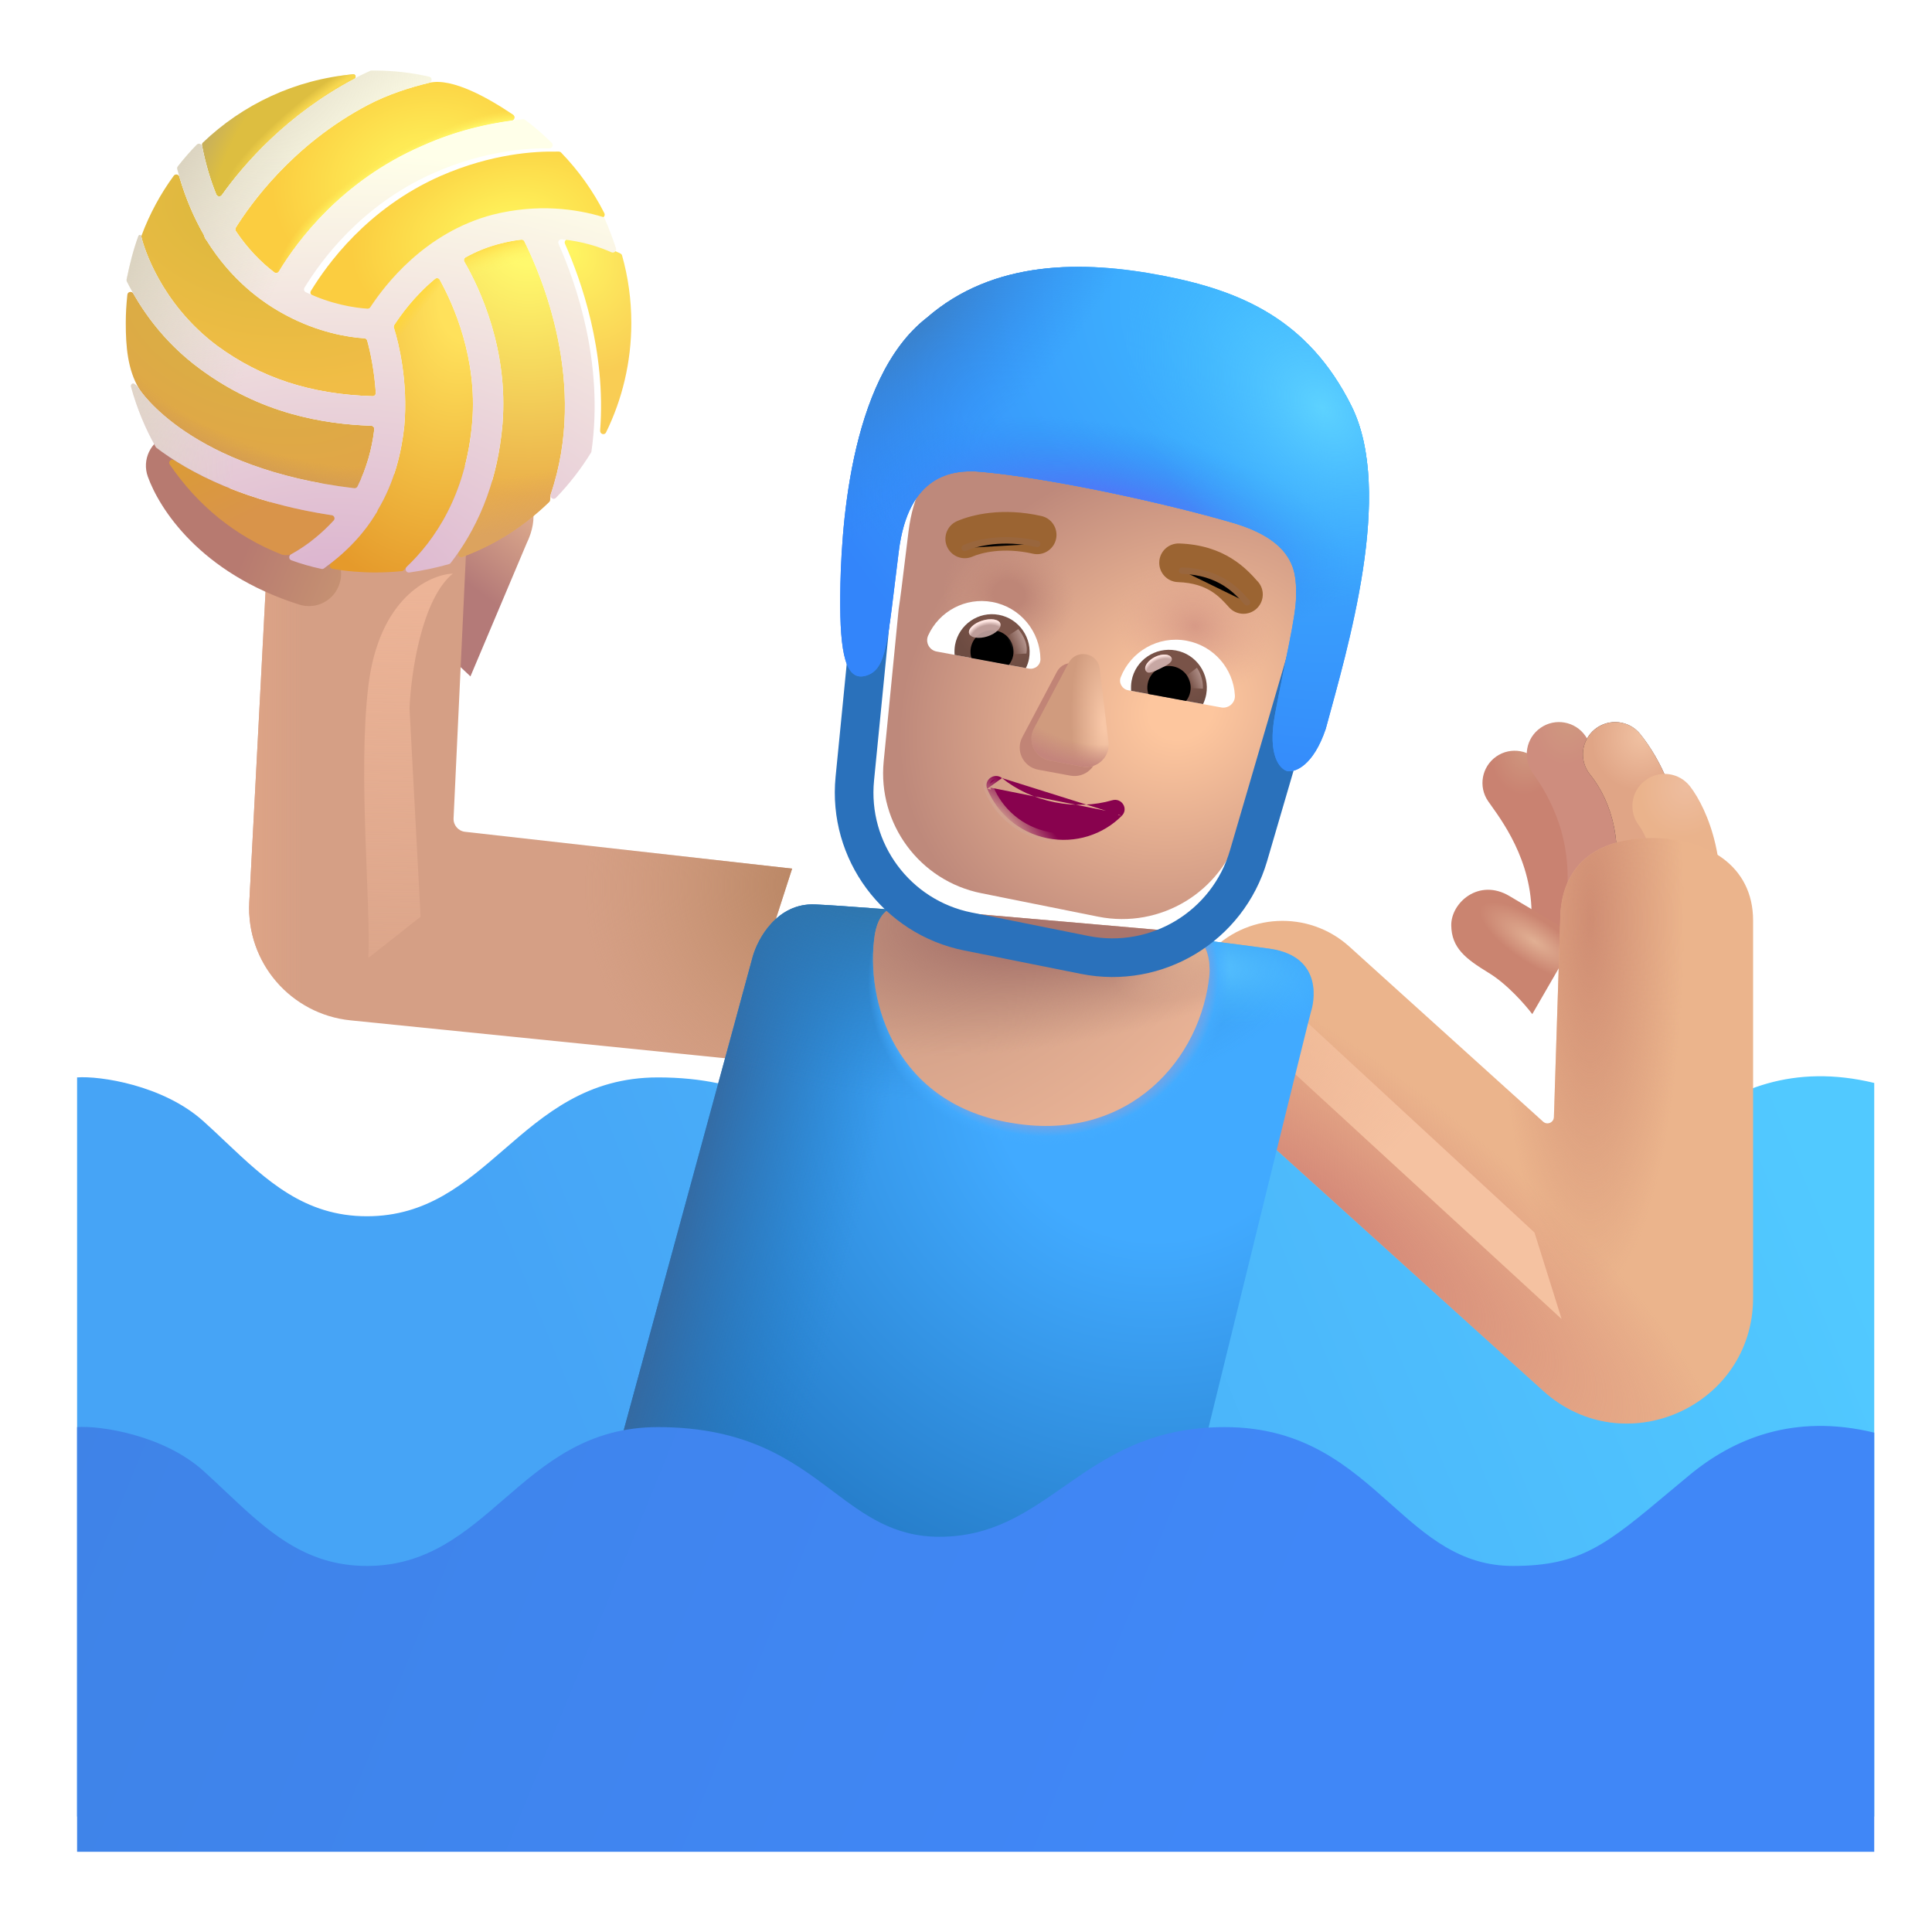 <svg viewBox="1 1 30 30" xmlns="http://www.w3.org/2000/svg">
<g filter="url(#filter0_iii_3987_23711)">
<path d="M29.953 29.357V17.966C28.695 17.661 27.756 18.068 27.078 18.63C26.972 18.718 26.872 18.802 26.777 18.881C25.796 19.704 25.398 20.036 24.344 20.036C23.525 20.036 23.001 19.569 22.44 19.069C21.796 18.496 21.105 17.88 19.867 17.88C18.695 17.88 18.009 18.359 17.364 18.809C16.792 19.207 16.253 19.583 15.438 19.583C14.726 19.583 14.278 19.247 13.78 18.873C13.158 18.406 12.458 17.88 11.066 17.88C9.969 17.88 9.311 18.449 8.672 19.003C8.067 19.526 7.478 20.036 6.547 20.036C5.578 20.036 4.987 19.479 4.352 18.88C4.24 18.773 4.126 18.666 4.008 18.56C3.383 17.997 2.396 17.854 2.047 17.88V29.357L29.953 29.357Z" fill="url(#paint0_linear_3987_23711)"/>
</g>
<path d="M8.398 8.445L8.857 8.49C8.921 8.496 8.984 8.51 9.038 8.545C9.281 8.704 9.376 9.029 9.176 9.441L8.305 11.503L7.414 10.662L8.398 8.445Z" fill="url(#paint1_linear_3987_23711)"/>
<g filter="url(#filter1_i_3987_23711)">
<path d="M5.071 15.611L5.406 9.198L8.5 8.823L8.243 14.307C8.238 14.413 8.316 14.504 8.42 14.516L13.5 15.088L12.547 18.041L6.643 17.444C5.714 17.35 5.023 16.544 5.071 15.611Z" fill="#D59F85"/>
<path d="M5.071 15.611L5.406 9.198L8.5 8.823L8.243 14.307C8.238 14.413 8.316 14.504 8.42 14.516L13.5 15.088L12.547 18.041L6.643 17.444C5.714 17.35 5.023 16.544 5.071 15.611Z" fill="url(#paint2_radial_3987_23711)"/>
<path d="M5.071 15.611L5.406 9.198L8.5 8.823L8.243 14.307C8.238 14.413 8.316 14.504 8.42 14.516L13.5 15.088L12.547 18.041L6.643 17.444C5.714 17.35 5.023 16.544 5.071 15.611Z" fill="url(#paint3_linear_3987_23711)"/>
</g>
<path fill-rule="evenodd" clip-rule="evenodd" d="M24.234 12.747C24.461 12.589 24.773 12.645 24.93 12.872C24.94 12.887 24.954 12.905 24.97 12.928C25.184 13.221 25.891 14.192 25.767 15.501C25.741 15.776 25.497 15.978 25.223 15.952C24.948 15.926 24.746 15.682 24.772 15.407C24.858 14.492 24.37 13.809 24.155 13.508C24.138 13.483 24.122 13.462 24.109 13.443C23.951 13.216 24.008 12.905 24.234 12.747Z" fill="url(#paint4_radial_3987_23711)"/>
<path fill-rule="evenodd" clip-rule="evenodd" d="M3.597 7.761C3.857 7.668 4.143 7.803 4.236 8.063C4.317 8.288 4.73 9.049 5.948 9.435C6.211 9.518 6.357 9.799 6.273 10.062C6.19 10.326 5.909 10.472 5.646 10.388C4.101 9.899 3.47 8.889 3.295 8.4C3.202 8.14 3.337 7.854 3.597 7.761Z" fill="url(#paint5_linear_3987_23711)"/>
<path fill-rule="evenodd" clip-rule="evenodd" d="M24.922 12.302C25.148 12.144 25.46 12.2 25.618 12.427C25.622 12.433 25.626 12.439 25.63 12.445C25.819 12.715 26.454 13.626 26.326 14.982C26.3 15.257 26.056 15.459 25.781 15.433C25.506 15.407 25.304 15.163 25.33 14.888C25.424 13.898 24.966 13.241 24.806 13.011C24.803 13.007 24.8 13.002 24.797 12.998C24.639 12.771 24.695 12.459 24.922 12.302Z" fill="url(#paint6_radial_3987_23711)"/>
<path fill-rule="evenodd" clip-rule="evenodd" d="M25.766 12.323C25.981 12.15 26.296 12.183 26.469 12.398C26.736 12.73 27.299 13.606 27.04 14.966C26.988 15.237 26.726 15.415 26.455 15.364C26.183 15.312 26.006 15.05 26.057 14.779C26.243 13.803 25.845 13.218 25.69 13.026C25.517 12.811 25.551 12.496 25.766 12.323Z" fill="url(#paint7_radial_3987_23711)"/>
<path fill-rule="evenodd" clip-rule="evenodd" d="M25.766 12.323C25.981 12.15 26.296 12.183 26.469 12.398C26.736 12.73 27.299 13.606 27.04 14.966C26.988 15.237 26.726 15.415 26.455 15.364C26.183 15.312 26.006 15.05 26.057 14.779C26.243 13.803 25.845 13.218 25.69 13.026C25.517 12.811 25.551 12.496 25.766 12.323Z" fill="url(#paint8_radial_3987_23711)"/>
<path fill-rule="evenodd" clip-rule="evenodd" d="M26.543 13.121C26.761 12.952 27.075 12.993 27.244 13.212C27.511 13.558 27.906 14.469 27.609 15.618C27.54 15.886 27.267 16.047 27 15.978C26.733 15.909 26.572 15.636 26.641 15.369C26.852 14.55 26.552 13.952 26.452 13.822C26.283 13.603 26.324 13.289 26.543 13.121Z" fill="url(#paint9_radial_3987_23711)"/>
<path d="M24.117 16.107C24.405 16.282 24.688 16.607 24.793 16.747L25.492 15.537C25.301 15.425 24.823 15.143 24.441 14.915C23.965 14.63 23.531 15.017 23.535 15.368C23.539 15.72 23.758 15.888 24.117 16.107Z" fill="url(#paint10_radial_3987_23711)"/>
<g filter="url(#filter2_i_3987_23711)">
<path fill-rule="evenodd" clip-rule="evenodd" d="M26.148 14.513C27.005 14.513 27.722 14.938 27.722 15.794V21.651C27.722 23.341 25.718 24.231 24.464 23.098L19.375 18.499C18.74 17.925 18.69 16.945 19.264 16.31C19.838 15.675 20.818 15.625 21.453 16.199L24.462 18.918C24.525 18.975 24.626 18.932 24.629 18.847L24.727 15.794C24.727 14.938 25.292 14.513 26.148 14.513Z" fill="#EBB48C"/>
<path fill-rule="evenodd" clip-rule="evenodd" d="M26.148 14.513C27.005 14.513 27.722 14.938 27.722 15.794V21.651C27.722 23.341 25.718 24.231 24.464 23.098L19.375 18.499C18.74 17.925 18.69 16.945 19.264 16.31C19.838 15.675 20.818 15.625 21.453 16.199L24.462 18.918C24.525 18.975 24.626 18.932 24.629 18.847L24.727 15.794C24.727 14.938 25.292 14.513 26.148 14.513Z" fill="url(#paint11_radial_3987_23711)"/>
<path fill-rule="evenodd" clip-rule="evenodd" d="M26.148 14.513C27.005 14.513 27.722 14.938 27.722 15.794V21.651C27.722 23.341 25.718 24.231 24.464 23.098L19.375 18.499C18.74 17.925 18.69 16.945 19.264 16.31C19.838 15.675 20.818 15.625 21.453 16.199L24.462 18.918C24.525 18.975 24.626 18.932 24.629 18.847L24.727 15.794C24.727 14.938 25.292 14.513 26.148 14.513Z" fill="url(#paint12_radial_3987_23711)"/>
</g>
<g filter="url(#filter3_f_3987_23711)">
<path d="M25.249 21.482L20.608 17.216L20.686 16.31L24.827 20.138L25.249 21.482Z" fill="url(#paint13_linear_3987_23711)"/>
</g>
<path d="M3.198 4.657C3.194 4.665 3.194 4.674 3.195 4.682C3.225 4.812 3.484 5.705 4.373 6.37C5.06 6.872 5.828 7.123 6.785 7.152C6.814 7.153 6.837 7.128 6.835 7.099C6.813 6.759 6.751 6.464 6.702 6.289C6.697 6.268 6.678 6.254 6.657 6.253C6.398 6.237 5.938 6.159 5.449 5.899C5.053 5.691 4.585 5.337 4.209 4.734C4.207 4.731 4.205 4.728 4.202 4.725C4.194 4.716 4.187 4.704 4.181 4.692C4.176 4.679 4.171 4.665 4.166 4.65L4.162 4.641C4.016 4.385 3.886 4.089 3.786 3.746C3.774 3.706 3.723 3.696 3.698 3.729C3.491 4.012 3.322 4.324 3.198 4.657Z" fill="url(#paint14_radial_3987_23711)"/>
<path d="M3.161 7.038C3.172 7.059 3.958 8.281 6.501 8.581C6.521 8.583 6.542 8.572 6.552 8.554C6.699 8.258 6.778 7.954 6.812 7.666C6.815 7.637 6.793 7.612 6.764 7.611C6.028 7.585 5.05 7.429 4.102 6.725C3.602 6.357 3.279 5.923 3.071 5.559C3.047 5.517 2.983 5.528 2.978 5.576C2.962 5.72 2.953 5.866 2.953 6.014C2.953 6.384 2.982 6.741 3.161 7.038Z" fill="url(#paint15_radial_3987_23711)"/>
<path d="M3.161 7.038C3.172 7.059 3.958 8.281 6.501 8.581C6.521 8.583 6.542 8.572 6.552 8.554C6.699 8.258 6.778 7.954 6.812 7.666C6.815 7.637 6.793 7.612 6.764 7.611C6.028 7.585 5.05 7.429 4.102 6.725C3.602 6.357 3.279 5.923 3.071 5.559C3.047 5.517 2.983 5.528 2.978 5.576C2.962 5.72 2.953 5.866 2.953 6.014C2.953 6.384 2.982 6.741 3.161 7.038Z" fill="url(#paint16_radial_3987_23711)"/>
<path d="M5.378 9.612C5.411 9.624 5.476 9.622 5.509 9.612C5.513 9.611 5.515 9.609 5.518 9.608C5.791 9.457 6.005 9.274 6.182 9.082C6.209 9.052 6.191 9.006 6.152 9C5.019 8.828 4.233 8.481 3.706 8.145C3.661 8.116 3.606 8.168 3.636 8.213C4.067 8.845 4.652 9.329 5.378 9.612Z" fill="url(#paint17_radial_3987_23711)"/>
<path d="M7.24 9.868C7.272 9.864 7.292 9.824 7.315 9.802V9.802C7.736 9.402 8.238 8.701 8.333 7.55C8.413 6.561 8.044 5.734 7.828 5.344C7.814 5.317 7.778 5.311 7.755 5.331C7.43 5.601 7.22 5.899 7.123 6.047C7.115 6.06 7.113 6.075 7.117 6.089C7.193 6.335 7.338 6.935 7.278 7.613C7.236 8.006 7.133 8.472 6.867 8.917C6.864 8.923 6.862 8.929 6.859 8.935L6.856 8.943C6.853 8.951 6.848 8.96 6.843 8.967C6.84 8.97 6.838 8.973 6.836 8.976C6.67 9.25 6.441 9.508 6.141 9.743C6.106 9.77 6.119 9.825 6.162 9.832C6.378 9.87 6.601 9.889 6.828 9.889C6.967 9.889 7.105 9.882 7.24 9.868Z" fill="url(#paint18_radial_3987_23711)"/>
<path d="M7.24 9.868C7.272 9.864 7.292 9.824 7.315 9.802V9.802C7.736 9.402 8.238 8.701 8.333 7.55C8.413 6.561 8.044 5.734 7.828 5.344C7.814 5.317 7.778 5.311 7.755 5.331C7.43 5.601 7.22 5.899 7.123 6.047C7.115 6.06 7.113 6.075 7.117 6.089C7.193 6.335 7.338 6.935 7.278 7.613C7.236 8.006 7.133 8.472 6.867 8.917C6.864 8.923 6.862 8.929 6.859 8.935L6.856 8.943C6.853 8.951 6.848 8.96 6.843 8.967C6.84 8.97 6.838 8.973 6.836 8.976C6.67 9.25 6.441 9.508 6.141 9.743C6.106 9.77 6.119 9.825 6.162 9.832C6.378 9.87 6.601 9.889 6.828 9.889C6.967 9.889 7.105 9.882 7.24 9.868Z" fill="url(#paint19_linear_3987_23711)"/>
<path d="M9.527 8.795C9.553 8.77 9.54 8.715 9.55 8.681C9.55 8.68 9.55 8.678 9.551 8.677C10.138 6.962 9.398 5.259 9.142 4.748C9.133 4.73 9.114 4.72 9.093 4.722C8.989 4.734 8.885 4.753 8.772 4.782C8.58 4.83 8.396 4.904 8.23 4.997C8.206 5.01 8.198 5.041 8.212 5.065C8.458 5.495 8.894 6.431 8.803 7.582C8.73 8.454 8.446 9.1 8.124 9.57C8.096 9.611 8.135 9.664 8.181 9.647C8.688 9.458 9.146 9.165 9.527 8.795Z" fill="url(#paint20_radial_3987_23711)"/>
<path d="M9.527 8.795C9.553 8.77 9.54 8.715 9.55 8.681C9.55 8.68 9.55 8.678 9.551 8.677C10.138 6.962 9.398 5.259 9.142 4.748C9.133 4.73 9.114 4.72 9.093 4.722C8.989 4.734 8.885 4.753 8.772 4.782C8.58 4.83 8.396 4.904 8.23 4.997C8.206 5.01 8.198 5.041 8.212 5.065C8.458 5.495 8.894 6.431 8.803 7.582C8.73 8.454 8.446 9.1 8.124 9.57C8.096 9.611 8.135 9.664 8.181 9.647C8.688 9.458 9.146 9.165 9.527 8.795Z" fill="url(#paint21_radial_3987_23711)"/>
<path d="M9.527 8.795C9.553 8.77 9.54 8.715 9.55 8.681C9.55 8.68 9.55 8.678 9.551 8.677C10.138 6.962 9.398 5.259 9.142 4.748C9.133 4.73 9.114 4.72 9.093 4.722C8.989 4.734 8.885 4.753 8.772 4.782C8.58 4.83 8.396 4.904 8.23 4.997C8.206 5.01 8.198 5.041 8.212 5.065C8.458 5.495 8.894 6.431 8.803 7.582C8.73 8.454 8.446 9.1 8.124 9.57C8.096 9.611 8.135 9.664 8.181 9.647C8.688 9.458 9.146 9.165 9.527 8.795Z" fill="url(#paint22_radial_3987_23711)"/>
<g filter="url(#filter4_i_3987_23711)">
<path d="M10.559 4.965C10.552 4.939 10.517 4.928 10.493 4.917C10.317 4.838 10.054 4.749 9.723 4.716C9.685 4.712 9.658 4.75 9.673 4.785C9.926 5.358 10.312 6.449 10.219 7.686C10.215 7.741 10.287 7.764 10.311 7.714C10.562 7.201 10.703 6.624 10.703 6.014C10.703 5.651 10.653 5.298 10.559 4.965Z" fill="url(#paint23_radial_3987_23711)"/>
</g>
<g filter="url(#filter5_i_3987_23711)">
<path d="M6.75 5.771C6.973 5.431 7.596 4.608 8.657 4.332C9.282 4.176 9.827 4.23 10.226 4.331C10.268 4.341 10.304 4.299 10.284 4.26C10.108 3.912 9.88 3.595 9.611 3.317C9.592 3.298 9.557 3.304 9.53 3.304V3.304C9.221 3.299 8.543 3.331 7.737 3.684C6.601 4.187 5.978 5.058 5.728 5.467C5.712 5.492 5.722 5.524 5.748 5.536C6.148 5.726 6.507 5.78 6.706 5.793C6.723 5.794 6.74 5.786 6.75 5.771Z" fill="url(#paint24_radial_3987_23711)"/>
</g>
<path d="M8.966 2.781C9.004 2.807 8.99 2.866 8.944 2.872C8.567 2.923 8.08 3.027 7.549 3.267C6.298 3.812 5.612 4.747 5.331 5.215C5.316 5.24 5.282 5.247 5.259 5.229C5.05 5.07 4.844 4.859 4.662 4.588C4.652 4.572 4.651 4.552 4.661 4.535C4.878 4.188 5.533 3.25 6.713 2.629C7.032 2.462 7.377 2.354 7.663 2.286C8.024 2.2 8.601 2.533 8.966 2.781Z" fill="url(#paint25_radial_3987_23711)"/>
<path d="M8.966 2.781C9.004 2.807 8.99 2.866 8.944 2.872C8.567 2.923 8.08 3.027 7.549 3.267C6.298 3.812 5.612 4.747 5.331 5.215C5.316 5.24 5.282 5.247 5.259 5.229C5.05 5.07 4.844 4.859 4.662 4.588C4.652 4.572 4.651 4.552 4.661 4.535C4.878 4.188 5.533 3.25 6.713 2.629C7.032 2.462 7.377 2.354 7.663 2.286C8.024 2.2 8.601 2.533 8.966 2.781Z" fill="url(#paint26_radial_3987_23711)"/>
<path d="M4.147 3.217C4.133 3.23 4.136 3.254 4.139 3.273V3.273C4.194 3.554 4.269 3.801 4.359 4.02C4.374 4.056 4.423 4.061 4.445 4.029C4.787 3.55 5.452 2.778 6.504 2.222V2.222C6.536 2.202 6.522 2.151 6.485 2.154C5.581 2.233 4.766 2.623 4.147 3.217Z" fill="url(#paint27_radial_3987_23711)"/>
<path d="M4.147 3.217C4.133 3.23 4.136 3.254 4.139 3.273V3.273C4.194 3.554 4.269 3.801 4.359 4.02C4.374 4.056 4.423 4.061 4.445 4.029C4.787 3.55 5.452 2.778 6.504 2.222V2.222C6.536 2.202 6.522 2.151 6.485 2.154C5.581 2.233 4.766 2.623 4.147 3.217Z" fill="url(#paint28_radial_3987_23711)"/>
<path d="M8.657 4.332C7.596 4.608 6.973 5.431 6.75 5.771C6.74 5.786 6.723 5.794 6.706 5.793C6.507 5.78 6.148 5.727 5.748 5.537C5.722 5.524 5.713 5.492 5.728 5.467C5.978 5.058 6.601 4.187 7.737 3.685C8.543 3.331 9.221 3.299 9.53 3.304C9.576 3.305 9.6 3.249 9.567 3.217C9.435 3.089 9.3 2.968 9.153 2.86C9.143 2.853 9.131 2.849 9.119 2.851C8.723 2.893 8.166 2.989 7.549 3.267C6.298 3.812 5.612 4.747 5.331 5.215C5.316 5.24 5.282 5.247 5.259 5.229C5.05 5.07 4.844 4.859 4.662 4.589C4.652 4.572 4.651 4.552 4.661 4.535C4.878 4.188 5.533 3.25 6.714 2.629C7.032 2.462 7.377 2.355 7.663 2.286C7.714 2.274 7.716 2.203 7.665 2.191C7.397 2.13 7.113 2.096 6.828 2.096C6.803 2.096 6.784 2.096 6.767 2.096C6.759 2.096 6.752 2.098 6.745 2.102C6.665 2.141 6.585 2.172 6.505 2.222C5.452 2.778 4.787 3.55 4.445 4.029C4.423 4.061 4.374 4.056 4.359 4.02C4.269 3.801 4.194 3.554 4.139 3.273C4.132 3.234 4.084 3.218 4.056 3.246C3.952 3.351 3.853 3.466 3.762 3.582C3.752 3.594 3.749 3.61 3.752 3.625C3.856 4.02 3.999 4.356 4.162 4.641C4.163 4.644 4.165 4.647 4.166 4.65C4.175 4.678 4.185 4.705 4.202 4.725C4.205 4.728 4.207 4.731 4.209 4.734C4.585 5.337 5.053 5.691 5.449 5.899C5.938 6.159 6.398 6.237 6.657 6.253C6.678 6.254 6.697 6.268 6.702 6.289C6.751 6.464 6.813 6.759 6.836 7.099C6.838 7.128 6.814 7.153 6.785 7.152C5.828 7.123 5.06 6.872 4.373 6.37C3.422 5.659 3.193 4.688 3.193 4.667C3.193 4.641 3.157 4.642 3.148 4.666C3.069 4.882 3.013 5.107 2.966 5.339C2.964 5.35 2.965 5.361 2.97 5.371C3.17 5.767 3.514 6.292 4.102 6.725C5.05 7.429 6.028 7.585 6.764 7.611C6.793 7.612 6.816 7.638 6.812 7.666C6.778 7.954 6.699 8.258 6.551 8.554C6.542 8.572 6.522 8.583 6.501 8.581C3.959 8.281 3.172 7.059 3.161 7.038C3.143 7.008 3.117 6.98 3.086 6.961C3.056 6.942 3.025 6.973 3.035 7.008C3.127 7.341 3.254 7.649 3.417 7.938C3.421 7.944 3.425 7.949 3.43 7.953C3.942 8.34 4.801 8.795 6.152 9C6.191 9.006 6.209 9.052 6.182 9.082C6.005 9.274 5.791 9.457 5.518 9.608C5.48 9.629 5.483 9.686 5.524 9.7C5.673 9.754 5.83 9.8 5.992 9.834C6.006 9.837 6.02 9.834 6.031 9.826C6.386 9.569 6.651 9.283 6.836 8.976C6.838 8.973 6.84 8.97 6.843 8.967C6.848 8.96 6.853 8.951 6.857 8.943C6.86 8.934 6.862 8.925 6.867 8.917C7.133 8.472 7.236 8.006 7.278 7.613C7.338 6.935 7.193 6.335 7.118 6.089C7.113 6.075 7.115 6.059 7.123 6.047C7.22 5.899 7.43 5.601 7.755 5.331C7.778 5.311 7.814 5.317 7.829 5.344C8.044 5.734 8.413 6.561 8.333 7.55C8.238 8.701 7.736 9.402 7.315 9.802C7.28 9.836 7.307 9.897 7.356 9.89C7.568 9.859 7.776 9.816 7.973 9.759C7.983 9.756 7.992 9.75 7.998 9.742C8.37 9.262 8.72 8.565 8.803 7.582C8.894 6.431 8.458 5.495 8.212 5.065C8.198 5.041 8.206 5.01 8.23 4.997C8.396 4.904 8.58 4.83 8.772 4.782C8.885 4.753 8.99 4.733 9.093 4.722C9.114 4.72 9.133 4.73 9.142 4.748C9.398 5.259 10.138 6.962 9.551 8.677C9.533 8.728 9.595 8.769 9.632 8.731C9.836 8.52 10.02 8.284 10.177 8.029C10.18 8.023 10.183 8.017 10.184 8.01C10.38 6.641 9.948 5.408 9.673 4.785C9.658 4.75 9.685 4.712 9.723 4.716C10.054 4.749 10.317 4.838 10.493 4.917C10.533 4.935 10.578 4.898 10.565 4.856C10.513 4.696 10.454 4.542 10.39 4.395C10.384 4.382 10.373 4.372 10.359 4.368C9.952 4.245 9.355 4.158 8.657 4.332Z" fill="url(#paint29_radial_3987_23711)"/>
<path d="M8.657 4.332C7.596 4.608 6.973 5.431 6.75 5.771C6.74 5.786 6.723 5.794 6.706 5.793C6.507 5.78 6.148 5.727 5.748 5.537C5.722 5.524 5.713 5.492 5.728 5.467C5.978 5.058 6.601 4.187 7.737 3.685C8.543 3.331 9.221 3.299 9.53 3.304C9.576 3.305 9.6 3.249 9.567 3.217C9.435 3.089 9.3 2.968 9.153 2.86C9.143 2.853 9.131 2.849 9.119 2.851C8.723 2.893 8.166 2.989 7.549 3.267C6.298 3.812 5.612 4.747 5.331 5.215C5.316 5.24 5.282 5.247 5.259 5.229C5.05 5.07 4.844 4.859 4.662 4.589C4.652 4.572 4.651 4.552 4.661 4.535C4.878 4.188 5.533 3.25 6.714 2.629C7.032 2.462 7.377 2.355 7.663 2.286C7.714 2.274 7.716 2.203 7.665 2.191C7.397 2.13 7.113 2.096 6.828 2.096C6.803 2.096 6.784 2.096 6.767 2.096C6.759 2.096 6.752 2.098 6.745 2.102C6.665 2.141 6.585 2.172 6.505 2.222C5.452 2.778 4.787 3.55 4.445 4.029C4.423 4.061 4.374 4.056 4.359 4.02C4.269 3.801 4.194 3.554 4.139 3.273C4.132 3.234 4.084 3.218 4.056 3.246C3.952 3.351 3.853 3.466 3.762 3.582C3.752 3.594 3.749 3.61 3.752 3.625C3.856 4.02 3.999 4.356 4.162 4.641C4.163 4.644 4.165 4.647 4.166 4.65C4.175 4.678 4.185 4.705 4.202 4.725C4.205 4.728 4.207 4.731 4.209 4.734C4.585 5.337 5.053 5.691 5.449 5.899C5.938 6.159 6.398 6.237 6.657 6.253C6.678 6.254 6.697 6.268 6.702 6.289C6.751 6.464 6.813 6.759 6.836 7.099C6.838 7.128 6.814 7.153 6.785 7.152C5.828 7.123 5.06 6.872 4.373 6.37C3.422 5.659 3.193 4.688 3.193 4.667C3.193 4.641 3.157 4.642 3.148 4.666C3.069 4.882 3.013 5.107 2.966 5.339C2.964 5.35 2.965 5.361 2.97 5.371C3.17 5.767 3.514 6.292 4.102 6.725C5.05 7.429 6.028 7.585 6.764 7.611C6.793 7.612 6.816 7.638 6.812 7.666C6.778 7.954 6.699 8.258 6.551 8.554C6.542 8.572 6.522 8.583 6.501 8.581C3.959 8.281 3.172 7.059 3.161 7.038C3.143 7.008 3.117 6.98 3.086 6.961C3.056 6.942 3.025 6.973 3.035 7.008C3.127 7.341 3.254 7.649 3.417 7.938C3.421 7.944 3.425 7.949 3.43 7.953C3.942 8.34 4.801 8.795 6.152 9C6.191 9.006 6.209 9.052 6.182 9.082C6.005 9.274 5.791 9.457 5.518 9.608C5.48 9.629 5.483 9.686 5.524 9.7C5.673 9.754 5.83 9.8 5.992 9.834C6.006 9.837 6.02 9.834 6.031 9.826C6.386 9.569 6.651 9.283 6.836 8.976C6.838 8.973 6.84 8.97 6.843 8.967C6.848 8.96 6.853 8.951 6.857 8.943C6.86 8.934 6.862 8.925 6.867 8.917C7.133 8.472 7.236 8.006 7.278 7.613C7.338 6.935 7.193 6.335 7.118 6.089C7.113 6.075 7.115 6.059 7.123 6.047C7.22 5.899 7.43 5.601 7.755 5.331C7.778 5.311 7.814 5.317 7.829 5.344C8.044 5.734 8.413 6.561 8.333 7.55C8.238 8.701 7.736 9.402 7.315 9.802C7.28 9.836 7.307 9.897 7.356 9.89C7.568 9.859 7.776 9.816 7.973 9.759C7.983 9.756 7.992 9.75 7.998 9.742C8.37 9.262 8.72 8.565 8.803 7.582C8.894 6.431 8.458 5.495 8.212 5.065C8.198 5.041 8.206 5.01 8.23 4.997C8.396 4.904 8.58 4.83 8.772 4.782C8.885 4.753 8.99 4.733 9.093 4.722C9.114 4.72 9.133 4.73 9.142 4.748C9.398 5.259 10.138 6.962 9.551 8.677C9.533 8.728 9.595 8.769 9.632 8.731C9.836 8.52 10.02 8.284 10.177 8.029C10.18 8.023 10.183 8.017 10.184 8.01C10.38 6.641 9.948 5.408 9.673 4.785C9.658 4.75 9.685 4.712 9.723 4.716C10.054 4.749 10.317 4.838 10.493 4.917C10.533 4.935 10.578 4.898 10.565 4.856C10.513 4.696 10.454 4.542 10.39 4.395C10.384 4.382 10.373 4.372 10.359 4.368C9.952 4.245 9.355 4.158 8.657 4.332Z" fill="url(#paint30_radial_3987_23711)"/>
<path d="M12.688 15.857L10.547 23.716L15.156 25.888L19.578 23.935C20.162 21.555 21.334 16.776 21.359 16.701C21.391 16.607 21.578 15.857 20.719 15.732C18.109 15.372 14.391 15.075 13.656 15.044C13.069 15.019 12.766 15.575 12.688 15.857Z" fill="url(#paint31_radial_3987_23711)"/>
<path d="M12.688 15.857L10.547 23.716L15.156 25.888L19.578 23.935C20.162 21.555 21.334 16.776 21.359 16.701C21.391 16.607 21.578 15.857 20.719 15.732C18.109 15.372 14.391 15.075 13.656 15.044C13.069 15.019 12.766 15.575 12.688 15.857Z" fill="url(#paint32_linear_3987_23711)"/>
<path d="M12.688 15.857L10.547 23.716L15.156 25.888L19.578 23.935C20.162 21.555 21.334 16.776 21.359 16.701C21.391 16.607 21.578 15.857 20.719 15.732C18.109 15.372 14.391 15.075 13.656 15.044C13.069 15.019 12.766 15.575 12.688 15.857Z" fill="url(#paint33_radial_3987_23711)"/>
<path d="M12.688 15.857L10.547 23.716L15.156 25.888L19.578 23.935C20.162 21.555 21.334 16.776 21.359 16.701C21.391 16.607 21.578 15.857 20.719 15.732C18.109 15.372 14.391 15.075 13.656 15.044C13.069 15.019 12.766 15.575 12.688 15.857Z" fill="url(#paint34_radial_3987_23711)"/>
<path d="M12.688 15.857L10.547 23.716L15.156 25.888L19.578 23.935C20.162 21.555 21.334 16.776 21.359 16.701C21.391 16.607 21.578 15.857 20.719 15.732C18.109 15.372 14.391 15.075 13.656 15.044C13.069 15.019 12.766 15.575 12.688 15.857Z" fill="url(#paint35_radial_3987_23711)"/>
<path d="M12.688 15.857L10.547 23.716L15.156 25.888L19.578 23.935C20.162 21.555 21.334 16.776 21.359 16.701C21.391 16.607 21.578 15.857 20.719 15.732C18.109 15.372 14.391 15.075 13.656 15.044C13.069 15.019 12.766 15.575 12.688 15.857Z" fill="url(#paint36_radial_3987_23711)"/>
<path d="M14.585 15.505C14.664 15.068 14.91 15.095 14.949 15.087L19.296 15.466C19.466 15.45 19.799 15.558 19.781 16.114C19.664 17.443 18.531 18.732 16.746 18.443C14.907 18.165 14.425 16.548 14.585 15.505Z" fill="url(#paint37_radial_3987_23711)"/>
<path d="M14.585 15.505C14.664 15.068 14.91 15.095 14.949 15.087L19.296 15.466C19.466 15.45 19.799 15.558 19.781 16.114C19.664 17.443 18.531 18.732 16.746 18.443C14.907 18.165 14.425 16.548 14.585 15.505Z" fill="url(#paint38_radial_3987_23711)"/>
<path d="M14.585 15.505C14.664 15.068 14.91 15.095 14.949 15.087L19.296 15.466C19.466 15.45 19.799 15.558 19.781 16.114C19.664 17.443 18.531 18.732 16.746 18.443C14.907 18.165 14.425 16.548 14.585 15.505Z" fill="url(#paint39_radial_3987_23711)"/>
<g filter="url(#filter6_i_3987_23711)">
<path d="M14.957 9.556C15.105 8.374 15.785 8.285 16.234 8.326C17.309 8.423 19.07 8.806 20.133 9.115C21.131 9.405 21.127 9.915 21.125 10.225L21.125 10.267C21.125 10.454 21.058 10.8 20.971 11.223L20.099 14.204C19.822 15.15 18.868 15.727 17.902 15.534L16.089 15.17C15.132 14.979 14.476 14.093 14.572 13.121L14.804 10.76C14.833 10.572 14.861 10.34 14.896 10.052C14.914 9.902 14.934 9.738 14.957 9.556Z" fill="url(#paint40_radial_3987_23711)"/>
<path d="M14.957 9.556C15.105 8.374 15.785 8.285 16.234 8.326C17.309 8.423 19.07 8.806 20.133 9.115C21.131 9.405 21.127 9.915 21.125 10.225L21.125 10.267C21.125 10.454 21.058 10.8 20.971 11.223L20.099 14.204C19.822 15.15 18.868 15.727 17.902 15.534L16.089 15.17C15.132 14.979 14.476 14.093 14.572 13.121L14.804 10.76C14.833 10.572 14.861 10.34 14.896 10.052C14.914 9.902 14.934 9.738 14.957 9.556Z" fill="url(#paint41_radial_3987_23711)"/>
<path d="M14.957 9.556C15.105 8.374 15.785 8.285 16.234 8.326C17.309 8.423 19.07 8.806 20.133 9.115C21.131 9.405 21.127 9.915 21.125 10.225L21.125 10.267C21.125 10.454 21.058 10.8 20.971 11.223L20.099 14.204C19.822 15.15 18.868 15.727 17.902 15.534L16.089 15.17C15.132 14.979 14.476 14.093 14.572 13.121L14.804 10.76C14.833 10.572 14.861 10.34 14.896 10.052C14.914 9.902 14.934 9.738 14.957 9.556Z" fill="url(#paint42_radial_3987_23711)"/>
</g>
<path fill-rule="evenodd" clip-rule="evenodd" d="M13.975 13.062L14.28 9.968L14.877 10.027L14.572 13.121C14.476 14.093 15.132 14.979 16.089 15.17L17.902 15.534C18.868 15.727 19.822 15.15 20.099 14.204L21.181 10.507L21.757 10.675L20.675 14.373C20.311 15.617 19.055 16.377 17.784 16.122L15.972 15.759C14.712 15.506 13.849 14.341 13.975 13.062Z" fill="#2A71BB"/>
<g filter="url(#filter7_f_3987_23711)">
<path d="M17.41 11.434L16.874 12.448C16.765 12.657 16.889 12.909 17.122 12.952L17.62 13.044C17.853 13.087 18.06 12.893 18.031 12.662L17.894 11.524C17.866 11.272 17.529 11.21 17.41 11.434Z" fill="#C18476"/>
</g>
<g filter="url(#filter8_f_3987_23711)">
<path d="M17.592 11.295L17.056 12.309C16.947 12.517 17.071 12.769 17.304 12.812L17.802 12.904C18.035 12.947 18.242 12.753 18.213 12.523L18.076 11.384C18.048 11.132 17.711 11.07 17.592 11.295Z" fill="url(#paint43_radial_3987_23711)"/>
<path d="M17.592 11.295L17.056 12.309C16.947 12.517 17.071 12.769 17.304 12.812L17.802 12.904C18.035 12.947 18.242 12.753 18.213 12.523L18.076 11.384C18.048 11.132 17.711 11.07 17.592 11.295Z" fill="url(#paint44_radial_3987_23711)"/>
</g>
<path d="M16.559 13.082L16.559 13.082C16.78 13.261 17.061 13.394 17.375 13.457C17.692 13.521 17.999 13.505 18.272 13.426L18.272 13.426L18.272 13.426C18.344 13.406 18.408 13.438 18.44 13.489C18.473 13.54 18.474 13.613 18.42 13.667M16.559 13.082L18.385 13.632M16.559 13.082L16.559 13.082C16.5 13.036 16.428 13.043 16.379 13.078C16.33 13.112 16.3 13.178 16.329 13.248M16.559 13.082L16.376 13.229M18.42 13.667C18.42 13.667 18.42 13.667 18.42 13.667L18.385 13.632M18.42 13.667C18.42 13.667 18.42 13.667 18.42 13.667L18.385 13.632M18.42 13.667C18.132 13.958 17.702 14.104 17.263 14.016C16.824 13.928 16.484 13.628 16.329 13.248M18.385 13.632C18.108 13.911 17.695 14.052 17.273 13.967C16.851 13.882 16.524 13.594 16.376 13.229M16.329 13.248C16.33 13.248 16.33 13.249 16.33 13.249L16.376 13.229M16.329 13.248C16.329 13.248 16.329 13.248 16.329 13.248L16.376 13.229" fill="#88024E" stroke="url(#paint45_radial_3987_23711)" stroke-width="0.1"/>
<path d="M19.425 10.949C19.848 11.027 20.151 11.384 20.175 11.796C20.184 11.915 20.077 12.006 19.962 11.985L18.517 11.718C18.425 11.701 18.367 11.603 18.403 11.515C18.561 11.115 18.984 10.867 19.425 10.949Z" fill="white"/>
<path d="M19.259 11.1C19.579 11.159 19.788 11.467 19.73 11.784C19.72 11.837 19.703 11.888 19.681 11.933L18.564 11.727C18.561 11.674 18.562 11.623 18.572 11.57C18.63 11.253 18.938 11.041 19.259 11.1Z" fill="url(#paint46_radial_3987_23711)"/>
<path d="M18.821 11.617C18.855 11.433 19.029 11.313 19.213 11.347C19.397 11.381 19.517 11.555 19.483 11.739C19.473 11.794 19.45 11.844 19.418 11.884L18.832 11.776C18.814 11.727 18.811 11.672 18.821 11.617Z" fill="black"/>
<g filter="url(#filter9_f_3987_23711)">
<path d="M19.191 11.215C19.221 11.277 19.124 11.328 19.013 11.383C18.902 11.437 18.821 11.475 18.79 11.413C18.759 11.351 18.824 11.256 18.935 11.201C19.045 11.147 19.16 11.153 19.191 11.215Z" fill="#C7A7A3"/>
<path d="M19.191 11.215C19.221 11.277 19.124 11.328 19.013 11.383C18.902 11.437 18.821 11.475 18.79 11.413C18.759 11.351 18.824 11.256 18.935 11.201C19.045 11.147 19.16 11.153 19.191 11.215Z" fill="url(#paint47_radial_3987_23711)"/>
</g>
<g filter="url(#filter10_f_3987_23711)">
<path d="M19.679 11.694C19.685 11.542 19.619 11.414 19.585 11.369L19.384 11.522L19.432 11.682L19.679 11.694Z" fill="url(#paint48_linear_3987_23711)"/>
</g>
<path d="M16.409 10.348C15.989 10.27 15.582 10.494 15.413 10.867C15.364 10.974 15.43 11.096 15.545 11.117L16.977 11.382C17.069 11.399 17.157 11.329 17.156 11.235C17.151 10.808 16.844 10.428 16.409 10.348Z" fill="white"/>
<path d="M16.509 10.547C16.192 10.488 15.889 10.699 15.83 11.014C15.821 11.066 15.819 11.12 15.823 11.169L16.93 11.374C16.953 11.327 16.97 11.279 16.979 11.226C17.035 10.911 16.827 10.606 16.509 10.547Z" fill="url(#paint49_radial_3987_23711)"/>
<path d="M16.732 11.181C16.766 10.998 16.647 10.825 16.464 10.792C16.282 10.758 16.109 10.877 16.075 11.059C16.065 11.114 16.069 11.168 16.084 11.217L16.665 11.325C16.697 11.284 16.722 11.235 16.732 11.181Z" fill="black"/>
<g filter="url(#filter11_f_3987_23711)">
<path d="M16.938 11.148C16.972 10.963 16.845 10.813 16.812 10.768L16.594 10.912L16.665 11.164L16.938 11.148Z" fill="url(#paint50_linear_3987_23711)"/>
</g>
<g filter="url(#filter12_f_3987_23711)">
<ellipse cx="16.291" cy="10.76" rx="0.254" ry="0.129" transform="rotate(-17.442 16.291 10.76)" fill="#C7A7A3" fill-opacity="0.9"/>
<ellipse cx="16.291" cy="10.76" rx="0.254" ry="0.129" transform="rotate(-17.442 16.291 10.76)" fill="url(#paint51_radial_3987_23711)"/>
</g>
<g filter="url(#filter13_iii_3987_23711)">
<path d="M29.953 29.904V23.396C28.695 23.091 27.756 23.497 27.078 24.06C26.972 24.148 26.872 24.232 26.777 24.311C25.796 25.133 25.398 25.466 24.344 25.466C23.525 25.466 23.001 24.999 22.44 24.499C21.796 23.926 21.105 23.31 19.867 23.31C18.695 23.31 18.009 23.788 17.364 24.238C16.792 24.637 16.253 25.013 15.438 25.013C14.726 25.013 14.278 24.677 13.78 24.303C13.158 23.836 12.458 23.31 11.066 23.31C9.969 23.31 9.311 23.879 8.672 24.432C8.067 24.956 7.478 25.466 6.547 25.466C5.578 25.466 4.987 24.908 4.352 24.309C4.24 24.203 4.126 24.096 4.008 23.989C3.383 23.427 2.396 23.284 2.047 23.31V29.904L29.953 29.904Z" fill="url(#paint52_linear_3987_23711)"/>
</g>
<path d="M14.957 9.556C15.105 8.374 15.785 8.285 16.234 8.326C17.309 8.423 19.07 8.806 20.133 9.115C21.177 9.418 21.125 9.962 21.125 10.267C21.125 10.572 20.945 11.302 20.797 12.099C20.678 12.736 20.878 12.948 20.992 12.974C21.109 12.995 21.392 12.893 21.586 12.318C21.922 11.075 22.656 8.646 21.984 7.302C21.312 5.958 20.266 5.513 19.047 5.279C17.828 5.044 16.43 5.029 15.391 5.935C14.164 6.888 14.055 9.341 14.047 10.247C14.039 11.154 14.133 11.591 14.453 11.49C14.773 11.388 14.777 10.986 14.957 9.556Z" fill="url(#paint53_radial_3987_23711)"/>
<path d="M14.957 9.556C15.105 8.374 15.785 8.285 16.234 8.326C17.309 8.423 19.07 8.806 20.133 9.115C21.177 9.418 21.125 9.962 21.125 10.267C21.125 10.572 20.945 11.302 20.797 12.099C20.678 12.736 20.878 12.948 20.992 12.974C21.109 12.995 21.392 12.893 21.586 12.318C21.922 11.075 22.656 8.646 21.984 7.302C21.312 5.958 20.266 5.513 19.047 5.279C17.828 5.044 16.43 5.029 15.391 5.935C14.164 6.888 14.055 9.341 14.047 10.247C14.039 11.154 14.133 11.591 14.453 11.49C14.773 11.388 14.777 10.986 14.957 9.556Z" fill="url(#paint54_radial_3987_23711)"/>
<path d="M14.957 9.556C15.105 8.374 15.785 8.285 16.234 8.326C17.309 8.423 19.07 8.806 20.133 9.115C21.177 9.418 21.125 9.962 21.125 10.267C21.125 10.572 20.945 11.302 20.797 12.099C20.678 12.736 20.878 12.948 20.992 12.974C21.109 12.995 21.392 12.893 21.586 12.318C21.922 11.075 22.656 8.646 21.984 7.302C21.312 5.958 20.266 5.513 19.047 5.279C17.828 5.044 16.43 5.029 15.391 5.935C14.164 6.888 14.055 9.341 14.047 10.247C14.039 11.154 14.133 11.591 14.453 11.49C14.773 11.388 14.777 10.986 14.957 9.556Z" fill="url(#paint55_radial_3987_23711)"/>
<path d="M14.957 9.556C15.105 8.374 15.785 8.285 16.234 8.326C17.309 8.423 19.07 8.806 20.133 9.115C21.177 9.418 21.125 9.962 21.125 10.267C21.125 10.572 20.945 11.302 20.797 12.099C20.678 12.736 20.878 12.948 20.992 12.974C21.109 12.995 21.392 12.893 21.586 12.318C21.922 11.075 22.656 8.646 21.984 7.302C21.312 5.958 20.266 5.513 19.047 5.279C17.828 5.044 16.43 5.029 15.391 5.935C14.164 6.888 14.055 9.341 14.047 10.247C14.039 11.154 14.133 11.591 14.453 11.49C14.773 11.388 14.777 10.986 14.957 9.556Z" fill="url(#paint56_radial_3987_23711)"/>
<path d="M14.957 9.556C15.105 8.374 15.785 8.285 16.234 8.326C17.309 8.423 19.07 8.806 20.133 9.115C21.177 9.418 21.125 9.962 21.125 10.267C21.125 10.572 20.945 11.302 20.797 12.099C20.678 12.736 20.878 12.948 20.992 12.974C21.109 12.995 21.392 12.893 21.586 12.318C21.922 11.075 22.656 8.646 21.984 7.302C21.312 5.958 20.266 5.513 19.047 5.279C17.828 5.044 16.43 5.029 15.391 5.935C14.164 6.888 14.055 9.341 14.047 10.247C14.039 11.154 14.133 11.591 14.453 11.49C14.773 11.388 14.777 10.986 14.957 9.556Z" fill="url(#paint57_radial_3987_23711)"/>
<path d="M14.957 9.556C15.105 8.374 15.785 8.285 16.234 8.326C17.309 8.423 19.07 8.806 20.133 9.115C21.177 9.418 21.125 9.962 21.125 10.267C21.125 10.572 20.945 11.302 20.797 12.099C20.678 12.736 20.878 12.948 20.992 12.974C21.109 12.995 21.392 12.893 21.586 12.318C21.922 11.075 22.656 8.646 21.984 7.302C21.312 5.958 20.266 5.513 19.047 5.279C17.828 5.044 16.43 5.029 15.391 5.935C14.164 6.888 14.055 9.341 14.047 10.247C14.039 11.154 14.133 11.591 14.453 11.49C14.773 11.388 14.777 10.986 14.957 9.556Z" fill="url(#paint58_radial_3987_23711)"/>
<path d="M14.957 9.556C15.105 8.374 15.785 8.285 16.234 8.326C17.309 8.423 19.07 8.806 20.133 9.115C21.177 9.418 21.125 9.962 21.125 10.267C21.125 10.572 20.945 11.302 20.797 12.099C20.678 12.736 20.878 12.948 20.992 12.974C21.109 12.995 21.392 12.893 21.586 12.318C21.922 11.075 22.656 8.646 21.984 7.302C21.312 5.958 20.266 5.513 19.047 5.279C17.828 5.044 16.43 5.029 15.391 5.935C14.164 6.888 14.055 9.341 14.047 10.247C14.039 11.154 14.133 11.591 14.453 11.49C14.773 11.388 14.777 10.986 14.957 9.556Z" fill="url(#paint59_radial_3987_23711)"/>
<path d="M14.957 9.556C15.105 8.374 15.785 8.285 16.234 8.326C17.309 8.423 19.07 8.806 20.133 9.115C21.177 9.418 21.125 9.962 21.125 10.267C21.125 10.572 20.945 11.302 20.797 12.099C20.678 12.736 20.878 12.948 20.992 12.974C21.109 12.995 21.392 12.893 21.586 12.318C21.922 11.075 22.656 8.646 21.984 7.302C21.312 5.958 20.266 5.513 19.047 5.279C17.828 5.044 16.43 5.029 15.391 5.935C14.164 6.888 14.055 9.341 14.047 10.247C14.039 11.154 14.133 11.591 14.453 11.49C14.773 11.388 14.777 10.986 14.957 9.556Z" fill="url(#paint60_radial_3987_23711)"/>
<g filter="url(#filter14_f_3987_23711)">
<path d="M6.719 11.658C6.881 10.295 7.661 9.923 8.031 9.907C7.544 10.307 7.38 11.47 7.359 12.001L7.531 15.235L6.719 15.876C6.76 15.011 6.556 13.02 6.719 11.658Z" fill="url(#paint61_linear_3987_23711)"/>
</g>
<g filter="url(#filter15_i_3987_23711)">
<path fill-rule="evenodd" clip-rule="evenodd" d="M17.039 9.798C16.572 9.692 16.231 9.786 16.1 9.843C15.948 9.909 15.771 9.839 15.705 9.687C15.639 9.535 15.709 9.358 15.861 9.292C16.097 9.19 16.568 9.076 17.172 9.213C17.333 9.249 17.434 9.41 17.398 9.571C17.361 9.733 17.201 9.834 17.039 9.798Z" fill="#9B6432"/>
</g>
<g filter="url(#filter16_f_3987_23711)">
<path d="M15.98 9.509C16.164 9.429 16.57 9.325 17.105 9.446" stroke="#99663D" stroke-width="0.1" stroke-linecap="round"/>
</g>
<g filter="url(#filter17_i_3987_23711)">
<path fill-rule="evenodd" clip-rule="evenodd" d="M19.001 9.929C18.995 10.095 19.125 10.233 19.291 10.239C19.533 10.247 19.695 10.31 19.809 10.381C19.927 10.455 20.006 10.543 20.084 10.63C20.194 10.754 20.384 10.765 20.508 10.655C20.631 10.545 20.643 10.356 20.533 10.232C20.531 10.23 20.529 10.228 20.527 10.226C20.448 10.137 20.32 9.993 20.125 9.872C19.922 9.745 19.658 9.651 19.311 9.639C19.145 9.634 19.006 9.763 19.001 9.929Z" fill="#9B6432"/>
</g>
<g filter="url(#filter18_f_3987_23711)">
<path d="M20.363 10.353C20.207 10.177 19.945 9.88 19.355 9.861" stroke="#99663D" stroke-width="0.1" stroke-linecap="round"/>
</g>
<defs>
<filter id="filter0_iii_3987_23711" x="1.897" y="17.712" width="28.306" height="11.645" filterUnits="userSpaceOnUse" color-interpolation-filters="sRGB">
<feFlood flood-opacity="0" result="BackgroundImageFix"/>
<feBlend mode="normal" in="SourceGraphic" in2="BackgroundImageFix" result="shape"/>
<feColorMatrix in="SourceAlpha" type="matrix" values="0 0 0 0 0 0 0 0 0 0 0 0 0 0 0 0 0 0 127 0" result="hardAlpha"/>
<feOffset dx="0.15" dy="-0.15"/>
<feGaussianBlur stdDeviation="0.075"/>
<feComposite in2="hardAlpha" operator="arithmetic" k2="-1" k3="1"/>
<feColorMatrix type="matrix" values="0 0 0 0 0.235 0 0 0 0 0.573 0 0 0 0 0.82 0 0 0 1 0"/>
<feBlend mode="normal" in2="shape" result="effect1_innerShadow_3987_23711"/>
<feColorMatrix in="SourceAlpha" type="matrix" values="0 0 0 0 0 0 0 0 0 0 0 0 0 0 0 0 0 0 127 0" result="hardAlpha"/>
<feOffset dx="0.25"/>
<feGaussianBlur stdDeviation="0.15"/>
<feComposite in2="hardAlpha" operator="arithmetic" k2="-1" k3="1"/>
<feColorMatrix type="matrix" values="0 0 0 0 0.239 0 0 0 0 0.62 0 0 0 0 0.8 0 0 0 1 0"/>
<feBlend mode="normal" in2="effect1_innerShadow_3987_23711" result="effect2_innerShadow_3987_23711"/>
<feColorMatrix in="SourceAlpha" type="matrix" values="0 0 0 0 0 0 0 0 0 0 0 0 0 0 0 0 0 0 127 0" result="hardAlpha"/>
<feOffset dx="-0.25"/>
<feGaussianBlur stdDeviation="0.075"/>
<feComposite in2="hardAlpha" operator="arithmetic" k2="-1" k3="1"/>
<feColorMatrix type="matrix" values="0 0 0 0 0.396 0 0 0 0 0.886 0 0 0 0 1 0 0 0 1 0"/>
<feBlend mode="normal" in2="effect2_innerShadow_3987_23711" result="effect3_innerShadow_3987_23711"/>
</filter>
<filter id="filter1_i_3987_23711" x="4.869" y="8.223" width="8.631" height="9.819" filterUnits="userSpaceOnUse" color-interpolation-filters="sRGB">
<feFlood flood-opacity="0" result="BackgroundImageFix"/>
<feBlend mode="normal" in="SourceGraphic" in2="BackgroundImageFix" result="shape"/>
<feColorMatrix in="SourceAlpha" type="matrix" values="0 0 0 0 0 0 0 0 0 0 0 0 0 0 0 0 0 0 127 0" result="hardAlpha"/>
<feOffset dx="-0.2" dy="-0.6"/>
<feGaussianBlur stdDeviation="0.5"/>
<feComposite in2="hardAlpha" operator="arithmetic" k2="-1" k3="1"/>
<feColorMatrix type="matrix" values="0 0 0 0 0.659 0 0 0 0 0.42 0 0 0 0 0.486 0 0 0 1 0"/>
<feBlend mode="normal" in2="shape" result="effect1_innerShadow_3987_23711"/>
</filter>
<filter id="filter2_i_3987_23711" x="18.864" y="14.013" width="9.358" height="9.592" filterUnits="userSpaceOnUse" color-interpolation-filters="sRGB">
<feFlood flood-opacity="0" result="BackgroundImageFix"/>
<feBlend mode="normal" in="SourceGraphic" in2="BackgroundImageFix" result="shape"/>
<feColorMatrix in="SourceAlpha" type="matrix" values="0 0 0 0 0 0 0 0 0 0 0 0 0 0 0 0 0 0 127 0" result="hardAlpha"/>
<feOffset dx="0.5" dy="-0.5"/>
<feGaussianBlur stdDeviation="0.625"/>
<feComposite in2="hardAlpha" operator="arithmetic" k2="-1" k3="1"/>
<feColorMatrix type="matrix" values="0 0 0 0 0.733 0 0 0 0 0.451 0 0 0 0 0.522 0 0 0 1 0"/>
<feBlend mode="normal" in2="shape" result="effect1_innerShadow_3987_23711"/>
</filter>
<filter id="filter3_f_3987_23711" x="20.208" y="15.91" width="5.441" height="5.972" filterUnits="userSpaceOnUse" color-interpolation-filters="sRGB">
<feFlood flood-opacity="0" result="BackgroundImageFix"/>
<feBlend mode="normal" in="SourceGraphic" in2="BackgroundImageFix" result="shape"/>
<feGaussianBlur stdDeviation="0.2" result="effect1_foregroundBlur_3987_23711"/>
</filter>
<filter id="filter4_i_3987_23711" x="9.669" y="4.715" width="1.134" height="3.026" filterUnits="userSpaceOnUse" color-interpolation-filters="sRGB">
<feFlood flood-opacity="0" result="BackgroundImageFix"/>
<feBlend mode="normal" in="SourceGraphic" in2="BackgroundImageFix" result="shape"/>
<feColorMatrix in="SourceAlpha" type="matrix" values="0 0 0 0 0 0 0 0 0 0 0 0 0 0 0 0 0 0 127 0" result="hardAlpha"/>
<feOffset dx="0.1"/>
<feGaussianBlur stdDeviation="0.05"/>
<feComposite in2="hardAlpha" operator="arithmetic" k2="-1" k3="1"/>
<feColorMatrix type="matrix" values="0 0 0 0 1 0 0 0 0 0.843 0 0 0 0 0.251 0 0 0 1 0"/>
<feBlend mode="normal" in2="shape" result="effect1_innerShadow_3987_23711"/>
</filter>
<filter id="filter5_i_3987_23711" x="5.72" y="3.303" width="4.669" height="2.54" filterUnits="userSpaceOnUse" color-interpolation-filters="sRGB">
<feFlood flood-opacity="0" result="BackgroundImageFix"/>
<feBlend mode="normal" in="SourceGraphic" in2="BackgroundImageFix" result="shape"/>
<feColorMatrix in="SourceAlpha" type="matrix" values="0 0 0 0 0 0 0 0 0 0 0 0 0 0 0 0 0 0 127 0" result="hardAlpha"/>
<feOffset dx="0.1" dy="0.05"/>
<feGaussianBlur stdDeviation="0.05"/>
<feComposite in2="hardAlpha" operator="arithmetic" k2="-1" k3="1"/>
<feColorMatrix type="matrix" values="0 0 0 0 0.953 0 0 0 0 0.769 0 0 0 0 0.255 0 0 0 1 0"/>
<feBlend mode="normal" in2="shape" result="effect1_innerShadow_3987_23711"/>
</filter>
<filter id="filter6_i_3987_23711" x="14.563" y="8.018" width="6.713" height="7.553" filterUnits="userSpaceOnUse" color-interpolation-filters="sRGB">
<feFlood flood-opacity="0" result="BackgroundImageFix"/>
<feBlend mode="normal" in="SourceGraphic" in2="BackgroundImageFix" result="shape"/>
<feColorMatrix in="SourceAlpha" type="matrix" values="0 0 0 0 0 0 0 0 0 0 0 0 0 0 0 0 0 0 127 0" result="hardAlpha"/>
<feOffset dx="0.15" dy="-0.3"/>
<feGaussianBlur stdDeviation="0.375"/>
<feComposite in2="hardAlpha" operator="arithmetic" k2="-1" k3="1"/>
<feColorMatrix type="matrix" values="0 0 0 0 0.616 0 0 0 0 0.42 0 0 0 0 0.337 0 0 0 1 0"/>
<feBlend mode="normal" in2="shape" result="effect1_innerShadow_3987_23711"/>
</filter>
<filter id="filter7_f_3987_23711" x="16.334" y="10.796" width="2.2" height="2.754" filterUnits="userSpaceOnUse" color-interpolation-filters="sRGB">
<feFlood flood-opacity="0" result="BackgroundImageFix"/>
<feBlend mode="normal" in="SourceGraphic" in2="BackgroundImageFix" result="shape"/>
<feGaussianBlur stdDeviation="0.25" result="effect1_foregroundBlur_3987_23711"/>
</filter>
<filter id="filter8_f_3987_23711" x="16.916" y="11.056" width="1.4" height="1.954" filterUnits="userSpaceOnUse" color-interpolation-filters="sRGB">
<feFlood flood-opacity="0" result="BackgroundImageFix"/>
<feBlend mode="normal" in="SourceGraphic" in2="BackgroundImageFix" result="shape"/>
<feGaussianBlur stdDeviation="0.05" result="effect1_foregroundBlur_3987_23711"/>
</filter>
<filter id="filter9_f_3987_23711" x="18.732" y="11.114" width="0.514" height="0.381" filterUnits="userSpaceOnUse" color-interpolation-filters="sRGB">
<feFlood flood-opacity="0" result="BackgroundImageFix"/>
<feBlend mode="normal" in="SourceGraphic" in2="BackgroundImageFix" result="shape"/>
<feGaussianBlur stdDeviation="0.025" result="effect1_foregroundBlur_3987_23711"/>
</filter>
<filter id="filter10_f_3987_23711" x="19.334" y="11.319" width="0.395" height="0.425" filterUnits="userSpaceOnUse" color-interpolation-filters="sRGB">
<feFlood flood-opacity="0" result="BackgroundImageFix"/>
<feBlend mode="normal" in="SourceGraphic" in2="BackgroundImageFix" result="shape"/>
<feGaussianBlur stdDeviation="0.025" result="effect1_foregroundBlur_3987_23711"/>
</filter>
<filter id="filter11_f_3987_23711" x="16.544" y="10.718" width="0.45" height="0.496" filterUnits="userSpaceOnUse" color-interpolation-filters="sRGB">
<feFlood flood-opacity="0" result="BackgroundImageFix"/>
<feBlend mode="normal" in="SourceGraphic" in2="BackgroundImageFix" result="shape"/>
<feGaussianBlur stdDeviation="0.025" result="effect1_foregroundBlur_3987_23711"/>
</filter>
<filter id="filter12_f_3987_23711" x="15.995" y="10.565" width="0.591" height="0.389" filterUnits="userSpaceOnUse" color-interpolation-filters="sRGB">
<feFlood flood-opacity="0" result="BackgroundImageFix"/>
<feBlend mode="normal" in="SourceGraphic" in2="BackgroundImageFix" result="shape"/>
<feGaussianBlur stdDeviation="0.025" result="effect1_foregroundBlur_3987_23711"/>
</filter>
<filter id="filter13_iii_3987_23711" x="1.897" y="23.142" width="28.306" height="6.762" filterUnits="userSpaceOnUse" color-interpolation-filters="sRGB">
<feFlood flood-opacity="0" result="BackgroundImageFix"/>
<feBlend mode="normal" in="SourceGraphic" in2="BackgroundImageFix" result="shape"/>
<feColorMatrix in="SourceAlpha" type="matrix" values="0 0 0 0 0 0 0 0 0 0 0 0 0 0 0 0 0 0 127 0" result="hardAlpha"/>
<feOffset dx="0.15" dy="-0.15"/>
<feGaussianBlur stdDeviation="0.075"/>
<feComposite in2="hardAlpha" operator="arithmetic" k2="-1" k3="1"/>
<feColorMatrix type="matrix" values="0 0 0 0 0.239 0 0 0 0 0.369 0 0 0 0 0.882 0 0 0 1 0"/>
<feBlend mode="normal" in2="shape" result="effect1_innerShadow_3987_23711"/>
<feColorMatrix in="SourceAlpha" type="matrix" values="0 0 0 0 0 0 0 0 0 0 0 0 0 0 0 0 0 0 127 0" result="hardAlpha"/>
<feOffset dx="0.25"/>
<feGaussianBlur stdDeviation="0.15"/>
<feComposite in2="hardAlpha" operator="arithmetic" k2="-1" k3="1"/>
<feColorMatrix type="matrix" values="0 0 0 0 0.165 0 0 0 0 0.459 0 0 0 0 0.78 0 0 0 1 0"/>
<feBlend mode="normal" in2="effect1_innerShadow_3987_23711" result="effect2_innerShadow_3987_23711"/>
<feColorMatrix in="SourceAlpha" type="matrix" values="0 0 0 0 0 0 0 0 0 0 0 0 0 0 0 0 0 0 127 0" result="hardAlpha"/>
<feOffset dx="-0.25"/>
<feGaussianBlur stdDeviation="0.075"/>
<feComposite in2="hardAlpha" operator="arithmetic" k2="-1" k3="1"/>
<feColorMatrix type="matrix" values="0 0 0 0 0.325 0 0 0 0 0.62 0 0 0 0 0.988 0 0 0 1 0"/>
<feBlend mode="normal" in2="effect2_innerShadow_3987_23711" result="effect3_innerShadow_3987_23711"/>
</filter>
<filter id="filter14_f_3987_23711" x="6.255" y="9.507" width="2.176" height="6.768" filterUnits="userSpaceOnUse" color-interpolation-filters="sRGB">
<feFlood flood-opacity="0" result="BackgroundImageFix"/>
<feBlend mode="normal" in="SourceGraphic" in2="BackgroundImageFix" result="shape"/>
<feGaussianBlur stdDeviation="0.2" result="effect1_foregroundBlur_3987_23711"/>
</filter>
<filter id="filter15_i_3987_23711" x="15.68" y="8.95" width="1.725" height="0.918" filterUnits="userSpaceOnUse" color-interpolation-filters="sRGB">
<feFlood flood-opacity="0" result="BackgroundImageFix"/>
<feBlend mode="normal" in="SourceGraphic" in2="BackgroundImageFix" result="shape"/>
<feColorMatrix in="SourceAlpha" type="matrix" values="0 0 0 0 0 0 0 0 0 0 0 0 0 0 0 0 0 0 127 0" result="hardAlpha"/>
<feOffset dy="-0.2"/>
<feGaussianBlur stdDeviation="0.125"/>
<feComposite in2="hardAlpha" operator="arithmetic" k2="-1" k3="1"/>
<feColorMatrix type="matrix" values="0 0 0 0 0.463 0 0 0 0 0.267 0 0 0 0 0.169 0 0 0 1 0"/>
<feBlend mode="normal" in2="shape" result="effect1_innerShadow_3987_23711"/>
</filter>
<filter id="filter16_f_3987_23711" x="15.83" y="9.241" width="1.425" height="0.418" filterUnits="userSpaceOnUse" color-interpolation-filters="sRGB">
<feFlood flood-opacity="0" result="BackgroundImageFix"/>
<feBlend mode="normal" in="SourceGraphic" in2="BackgroundImageFix" result="shape"/>
<feGaussianBlur stdDeviation="0.05" result="effect1_foregroundBlur_3987_23711"/>
</filter>
<filter id="filter17_i_3987_23711" x="19.001" y="9.439" width="1.608" height="1.292" filterUnits="userSpaceOnUse" color-interpolation-filters="sRGB">
<feFlood flood-opacity="0" result="BackgroundImageFix"/>
<feBlend mode="normal" in="SourceGraphic" in2="BackgroundImageFix" result="shape"/>
<feColorMatrix in="SourceAlpha" type="matrix" values="0 0 0 0 0 0 0 0 0 0 0 0 0 0 0 0 0 0 127 0" result="hardAlpha"/>
<feOffset dy="-0.2"/>
<feGaussianBlur stdDeviation="0.125"/>
<feComposite in2="hardAlpha" operator="arithmetic" k2="-1" k3="1"/>
<feColorMatrix type="matrix" values="0 0 0 0 0.463 0 0 0 0 0.267 0 0 0 0 0.169 0 0 0 1 0"/>
<feBlend mode="normal" in2="shape" result="effect1_innerShadow_3987_23711"/>
</filter>
<filter id="filter18_f_3987_23711" x="19.205" y="9.711" width="1.308" height="0.792" filterUnits="userSpaceOnUse" color-interpolation-filters="sRGB">
<feFlood flood-opacity="0" result="BackgroundImageFix"/>
<feBlend mode="normal" in="SourceGraphic" in2="BackgroundImageFix" result="shape"/>
<feGaussianBlur stdDeviation="0.05" result="effect1_foregroundBlur_3987_23711"/>
</filter>
<linearGradient id="paint0_linear_3987_23711" x1="29.953" y1="21.45" x2="6.802" y2="30.871" gradientUnits="userSpaceOnUse">
<stop stop-color="#51C9FF"/>
<stop offset="0.78" stop-color="#46A4F6"/>
</linearGradient>
<linearGradient id="paint1_linear_3987_23711" x1="8.234" y1="10.491" x2="9.469" y2="8.835" gradientUnits="userSpaceOnUse">
<stop offset="0.174" stop-color="#B47A78"/>
<stop offset="1" stop-color="#E4B290"/>
</linearGradient>
<radialGradient id="paint2_radial_3987_23711" cx="0" cy="0" r="1" gradientUnits="userSpaceOnUse" gradientTransform="translate(13.983 15.334) rotate(-171.733) scale(3.695 3.855)">
<stop offset="0.098" stop-color="#B98664"/>
<stop offset="1" stop-color="#C89472" stop-opacity="0"/>
</radialGradient>
<linearGradient id="paint3_linear_3987_23711" x1="5.069" y1="14.495" x2="5.89" y2="14.495" gradientUnits="userSpaceOnUse">
<stop stop-color="#DEA486"/>
<stop offset="1" stop-color="#DEA486" stop-opacity="0"/>
</linearGradient>
<radialGradient id="paint4_radial_3987_23711" cx="0" cy="0" r="1" gradientUnits="userSpaceOnUse" gradientTransform="translate(24.733 12.586) rotate(103.829) scale(2.126 1.619)">
<stop stop-color="#D09980"/>
<stop offset="0.359" stop-color="#C98271"/>
</radialGradient>
<linearGradient id="paint5_linear_3987_23711" x1="4.781" y1="9.607" x2="6.297" y2="10.248" gradientUnits="userSpaceOnUse">
<stop stop-color="#B77A70"/>
<stop offset="1" stop-color="#C69272"/>
</linearGradient>
<radialGradient id="paint6_radial_3987_23711" cx="0" cy="0" r="1" gradientUnits="userSpaceOnUse" gradientTransform="translate(25.37 12.142) rotate(103.157) scale(2.072 1.507)">
<stop stop-color="#D09980"/>
<stop offset="0.359" stop-color="#CE8D7E"/>
</radialGradient>
<radialGradient id="paint7_radial_3987_23711" cx="0" cy="0" r="1" gradientUnits="userSpaceOnUse" gradientTransform="translate(26.516 12.411) rotate(113.89) scale(1.871 1.682)">
<stop stop-color="#685957"/>
<stop offset="0.467" stop-color="#412830"/>
</radialGradient>
<radialGradient id="paint8_radial_3987_23711" cx="0" cy="0" r="1" gradientUnits="userSpaceOnUse" gradientTransform="translate(26.516 12.411) rotate(113.89) scale(1.871 1.682)">
<stop stop-color="#F1C2A3"/>
<stop offset="0.467" stop-color="#E0A586"/>
</radialGradient>
<radialGradient id="paint9_radial_3987_23711" cx="0" cy="0" r="1" gradientUnits="userSpaceOnUse" gradientTransform="translate(27.186 13.204) rotate(112.837) scale(1.749 1.518)">
<stop stop-color="#EEBD9F"/>
<stop offset="0.467" stop-color="#EAB38C"/>
</radialGradient>
<radialGradient id="paint10_radial_3987_23711" cx="0" cy="0" r="1" gradientUnits="userSpaceOnUse" gradientTransform="translate(24.825 15.617) rotate(123.024) scale(0.778 2.257)">
<stop stop-color="#E1AF93"/>
<stop offset="0.438" stop-color="#CA8470"/>
</radialGradient>
<radialGradient id="paint11_radial_3987_23711" cx="0" cy="0" r="1" gradientUnits="userSpaceOnUse" gradientTransform="translate(20.855 20.266) rotate(-53.584) scale(2.471 7.867)">
<stop stop-color="#D28476"/>
<stop offset="1" stop-color="#D28476" stop-opacity="0"/>
</radialGradient>
<radialGradient id="paint12_radial_3987_23711" cx="0" cy="0" r="1" gradientUnits="userSpaceOnUse" gradientTransform="translate(25.191 15.767) rotate(90) scale(5.835 1.459)">
<stop stop-color="#CF8D73"/>
<stop offset="1" stop-color="#CF8D73" stop-opacity="0"/>
</radialGradient>
<linearGradient id="paint13_linear_3987_23711" x1="24.718" y1="20.75" x2="17.952" y2="14.313" gradientUnits="userSpaceOnUse">
<stop offset="0.298" stop-color="#F5C2A1"/>
<stop offset="1" stop-color="#F5C2A1" stop-opacity="0"/>
</linearGradient>
<radialGradient id="paint14_radial_3987_23711" cx="0" cy="0" r="1" gradientUnits="userSpaceOnUse" gradientTransform="translate(4.656 4.388) rotate(112.218) scale(2.397 3.778)">
<stop offset="0.203" stop-color="#E0B93F"/>
<stop offset="1" stop-color="#F1BD46"/>
</radialGradient>
<radialGradient id="paint15_radial_3987_23711" cx="0" cy="0" r="1" gradientUnits="userSpaceOnUse" gradientTransform="translate(4.503 6.091) rotate(115.656) scale(2.218 3.898)">
<stop offset="0.203" stop-color="#DAAE44"/>
<stop offset="1" stop-color="#E2A548"/>
</radialGradient>
<radialGradient id="paint16_radial_3987_23711" cx="0" cy="0" r="1" gradientUnits="userSpaceOnUse" gradientTransform="translate(5.281 6.841) rotate(110.344) scale(1.483 3.425)">
<stop offset="0.764" stop-color="#D39C52" stop-opacity="0"/>
<stop offset="1" stop-color="#D39C52"/>
</radialGradient>
<radialGradient id="paint17_radial_3987_23711" cx="0" cy="0" r="1" gradientUnits="userSpaceOnUse" gradientTransform="translate(3.505 8.008) rotate(73.347) scale(1.436 2.952)">
<stop offset="0.05" stop-color="#DB9C35"/>
<stop offset="1" stop-color="#D9944A"/>
</radialGradient>
<radialGradient id="paint18_radial_3987_23711" cx="0" cy="0" r="1" gradientUnits="userSpaceOnUse" gradientTransform="translate(8.344 5.482) rotate(103.835) scale(4.795 3.015)">
<stop offset="0.168" stop-color="#FFE15B"/>
<stop offset="1" stop-color="#E59A2B"/>
</radialGradient>
<linearGradient id="paint19_linear_3987_23711" x1="7.336" y1="5.646" x2="7.547" y2="5.81" gradientUnits="userSpaceOnUse">
<stop offset="0.139" stop-color="#FFD739"/>
<stop offset="1" stop-color="#FFD739" stop-opacity="0"/>
</linearGradient>
<radialGradient id="paint20_radial_3987_23711" cx="0" cy="0" r="1" gradientUnits="userSpaceOnUse" gradientTransform="translate(9.203 4.722) rotate(84.147) scale(3.984 3.938)">
<stop offset="0.1" stop-color="#FFF96D"/>
<stop offset="1" stop-color="#EAAE49"/>
</radialGradient>
<radialGradient id="paint21_radial_3987_23711" cx="0" cy="0" r="1" gradientUnits="userSpaceOnUse" gradientTransform="translate(8.344 5.904) rotate(81.641) scale(3.836 10.591)">
<stop offset="0.667" stop-color="#DCA35E" stop-opacity="0"/>
<stop offset="0.887" stop-color="#DCA35E"/>
</radialGradient>
<radialGradient id="paint22_radial_3987_23711" cx="0" cy="0" r="1" gradientUnits="userSpaceOnUse" gradientTransform="translate(9.695 8.224) rotate(-107.461) scale(3.671 7.39)">
<stop offset="0.862" stop-color="#FFFA6E" stop-opacity="0"/>
<stop offset="1" stop-color="#FFCD36"/>
</radialGradient>
<radialGradient id="paint23_radial_3987_23711" cx="0" cy="0" r="1" gradientUnits="userSpaceOnUse" gradientTransform="translate(9.75 4.892) rotate(61.179) scale(1.977 1.499)">
<stop stop-color="#FFF662"/>
<stop offset="1" stop-color="#F9CD54"/>
</radialGradient>
<radialGradient id="paint24_radial_3987_23711" cx="0" cy="0" r="1" gradientUnits="userSpaceOnUse" gradientTransform="translate(8.781 4.537) rotate(-103.141) scale(1.581 2.462)">
<stop stop-color="#FFF75E"/>
<stop offset="1" stop-color="#FBCD40"/>
</radialGradient>
<radialGradient id="paint25_radial_3987_23711" cx="0" cy="0" r="1" gradientUnits="userSpaceOnUse" gradientTransform="translate(7.586 3.756) rotate(-100.73) scale(1.849 2.38)">
<stop stop-color="#FFF75E"/>
<stop offset="1" stop-color="#FBCD40"/>
</radialGradient>
<radialGradient id="paint26_radial_3987_23711" cx="0" cy="0" r="1" gradientUnits="userSpaceOnUse" gradientTransform="translate(7.695 4.294) rotate(151.204) scale(2.692 1.11)">
<stop offset="0.874" stop-color="#FFF665"/>
<stop offset="1" stop-color="#FFE451" stop-opacity="0"/>
</radialGradient>
<radialGradient id="paint27_radial_3987_23711" cx="0" cy="0" r="1" gradientUnits="userSpaceOnUse" gradientTransform="translate(5.43 3.224) rotate(-148.772) scale(1.16 2.913)">
<stop offset="0.626" stop-color="#DDBE40"/>
<stop offset="1" stop-color="#C5AE5F"/>
</radialGradient>
<radialGradient id="paint28_radial_3987_23711" cx="0" cy="0" r="1" gradientUnits="userSpaceOnUse" gradientTransform="translate(6.086 2.755) rotate(142.445) scale(1.961 0.404)">
<stop offset="0.651" stop-color="#F8D84F"/>
<stop offset="1" stop-color="#F8D84F" stop-opacity="0"/>
</radialGradient>
<radialGradient id="paint29_radial_3987_23711" cx="0" cy="0" r="1" gradientUnits="userSpaceOnUse" gradientTransform="translate(6.188 10.325) rotate(-90.258) scale(6.938 10.471)">
<stop stop-color="#D9AFCD"/>
<stop offset="1" stop-color="#FFFFE9"/>
</radialGradient>
<radialGradient id="paint30_radial_3987_23711" cx="0" cy="0" r="1" gradientUnits="userSpaceOnUse" gradientTransform="translate(8.469 6.857) rotate(-150.559) scale(5.849 8.236)">
<stop offset="0.591" stop-color="#D9D1BE" stop-opacity="0"/>
<stop offset="1" stop-color="#D9D1BE"/>
</radialGradient>
<radialGradient id="paint31_radial_3987_23711" cx="0" cy="0" r="1" gradientUnits="userSpaceOnUse" gradientTransform="translate(18.938 17.732) rotate(113.224) scale(9.351 9.357)">
<stop offset="0.27" stop-color="#41AAFF"/>
<stop offset="1" stop-color="#2175C0"/>
</radialGradient>
<linearGradient id="paint32_linear_3987_23711" x1="11.25" y1="20.763" x2="13.969" y2="21.451" gradientUnits="userSpaceOnUse">
<stop stop-color="#3569A0"/>
<stop offset="1" stop-color="#2280CB" stop-opacity="0"/>
</linearGradient>
<radialGradient id="paint33_radial_3987_23711" cx="0" cy="0" r="1" gradientUnits="userSpaceOnUse" gradientTransform="translate(14.5 14.669) rotate(99.197) scale(3.324 6.996)">
<stop stop-color="#3072A5"/>
<stop offset="1" stop-color="#267DC5" stop-opacity="0"/>
</radialGradient>
<radialGradient id="paint34_radial_3987_23711" cx="0" cy="0" r="1" gradientUnits="userSpaceOnUse" gradientTransform="translate(19.539 15.969) rotate(6.921) scale(2.723 0.91)">
<stop stop-color="#5CC5FF"/>
<stop offset="1" stop-color="#40B6FF" stop-opacity="0"/>
</radialGradient>
<radialGradient id="paint35_radial_3987_23711" cx="0" cy="0" r="1" gradientUnits="userSpaceOnUse" gradientTransform="translate(17.281 16.18) rotate(83.385) scale(2.611 2.808)">
<stop offset="0.906" stop-color="#44ADFF"/>
<stop offset="1" stop-color="#44ABFF" stop-opacity="0"/>
</radialGradient>
<radialGradient id="paint36_radial_3987_23711" cx="0" cy="0" r="1" gradientUnits="userSpaceOnUse" gradientTransform="translate(17.281 16.18) rotate(83.391) scale(2.58 2.774)">
<stop offset="0.898" stop-color="#6AA5EA"/>
<stop offset="0.954" stop-color="#6AA5EA" stop-opacity="0"/>
</radialGradient>
<radialGradient id="paint37_radial_3987_23711" cx="0" cy="0" r="1" gradientUnits="userSpaceOnUse" gradientTransform="translate(15.625 14.888) rotate(56.104) scale(4.819 7.413)">
<stop offset="0.07" stop-color="#C89883"/>
<stop offset="0.876" stop-color="#E8B295"/>
</radialGradient>
<radialGradient id="paint38_radial_3987_23711" cx="0" cy="0" r="1" gradientUnits="userSpaceOnUse" gradientTransform="translate(18.161 14.643) rotate(165.192) scale(5.755 2.4)">
<stop offset="0.423" stop-color="#A9756C"/>
<stop offset="1" stop-color="#B68776" stop-opacity="0"/>
</radialGradient>
<radialGradient id="paint39_radial_3987_23711" cx="0" cy="0" r="1" gradientUnits="userSpaceOnUse" gradientTransform="translate(19.874 15.688) rotate(157.999) scale(1.668 0.648)">
<stop stop-color="#E3B291"/>
<stop offset="1" stop-color="#E9B79B" stop-opacity="0"/>
</radialGradient>
<radialGradient id="paint40_radial_3987_23711" cx="0" cy="0" r="1" gradientUnits="userSpaceOnUse" gradientTransform="translate(19.188 12.314) rotate(151.705) scale(4.507 3.95)">
<stop offset="0.113" stop-color="#FDC69E"/>
<stop offset="1" stop-color="#BE897B"/>
</radialGradient>
<radialGradient id="paint41_radial_3987_23711" cx="0" cy="0" r="1" gradientUnits="userSpaceOnUse" gradientTransform="translate(16.516 10.529) rotate(-73.496) scale(0.88 1.035)">
<stop offset="0.237" stop-color="#BE8677"/>
<stop offset="1" stop-color="#CC9682" stop-opacity="0"/>
</radialGradient>
<radialGradient id="paint42_radial_3987_23711" cx="0" cy="0" r="1" gradientUnits="userSpaceOnUse" gradientTransform="translate(19.408 11.021) rotate(-73.217) scale(1.052 1.238)">
<stop stop-color="#D79A86"/>
<stop offset="1" stop-color="#E1A992" stop-opacity="0"/>
</radialGradient>
<radialGradient id="paint43_radial_3987_23711" cx="0" cy="0" r="1" gradientUnits="userSpaceOnUse" gradientTransform="translate(18.156 12.247) rotate(178.156) scale(1.072 3.258)">
<stop offset="0.032" stop-color="#F8C7A7"/>
<stop offset="0.491" stop-color="#D09B7E"/>
</radialGradient>
<radialGradient id="paint44_radial_3987_23711" cx="0" cy="0" r="1" gradientUnits="userSpaceOnUse" gradientTransform="translate(17.874 11.637) rotate(104.726) scale(1.262 1.893)">
<stop offset="0.706" stop-color="#C4857C" stop-opacity="0"/>
<stop offset="0.983" stop-color="#C4857C"/>
</radialGradient>
<radialGradient id="paint45_radial_3987_23711" cx="0" cy="0" r="1" gradientUnits="userSpaceOnUse" gradientTransform="translate(16.523 13.68) rotate(-46.397) scale(0.453 1.697)">
<stop stop-color="#D2A391"/>
<stop offset="1" stop-color="#D2A391" stop-opacity="0"/>
</radialGradient>
<radialGradient id="paint46_radial_3987_23711" cx="0" cy="0" r="1" gradientUnits="userSpaceOnUse" gradientTransform="translate(19.293 11.305) rotate(117.512) scale(0.639 0.756)">
<stop offset="0.451" stop-color="#795348"/>
<stop offset="1" stop-color="#6D4C42"/>
</radialGradient>
<radialGradient id="paint47_radial_3987_23711" cx="0" cy="0" r="1" gradientUnits="userSpaceOnUse" gradientTransform="translate(19.041 11.435) rotate(-117.34) scale(0.247 0.341)">
<stop offset="0.766" stop-color="#FFE6E2" stop-opacity="0"/>
<stop offset="0.966" stop-color="#FFE6E2"/>
</radialGradient>
<linearGradient id="paint48_linear_3987_23711" x1="19.695" y1="11.535" x2="19.471" y2="11.622" gradientUnits="userSpaceOnUse">
<stop stop-color="#B4948D"/>
<stop offset="1" stop-color="#B4948D" stop-opacity="0"/>
</linearGradient>
<radialGradient id="paint49_radial_3987_23711" cx="0" cy="0" r="1" gradientUnits="userSpaceOnUse" gradientTransform="translate(16.546 10.751) rotate(117.512) scale(0.634 0.75)">
<stop offset="0.451" stop-color="#795348"/>
<stop offset="1" stop-color="#6D4C42"/>
</radialGradient>
<linearGradient id="paint50_linear_3987_23711" x1="16.924" y1="10.975" x2="16.701" y2="11.062" gradientUnits="userSpaceOnUse">
<stop stop-color="#B4948D"/>
<stop offset="1" stop-color="#B4948D" stop-opacity="0"/>
</linearGradient>
<radialGradient id="paint51_radial_3987_23711" cx="0" cy="0" r="1" gradientUnits="userSpaceOnUse" gradientTransform="translate(16.281 10.965) rotate(-90.897) scale(0.322 0.387)">
<stop offset="0.766" stop-color="#FFE6E2" stop-opacity="0"/>
<stop offset="0.966" stop-color="#FFE6E2"/>
</radialGradient>
<linearGradient id="paint52_linear_3987_23711" x1="20.094" y1="28.7" x2="1.406" y2="21.075" gradientUnits="userSpaceOnUse">
<stop stop-color="#4087F7"/>
<stop offset="1" stop-color="#3F83E6"/>
</linearGradient>
<radialGradient id="paint53_radial_3987_23711" cx="0" cy="0" r="1" gradientUnits="userSpaceOnUse" gradientTransform="translate(20.562 6.107) rotate(131.82) scale(7.17 8.744)">
<stop stop-color="#40BBFF"/>
<stop offset="1" stop-color="#3385FA"/>
</radialGradient>
<radialGradient id="paint54_radial_3987_23711" cx="0" cy="0" r="1" gradientUnits="userSpaceOnUse" gradientTransform="translate(18.152 9.201) rotate(-79.312) scale(1.622 3.866)">
<stop offset="0.261" stop-color="#5472F7"/>
<stop offset="1" stop-color="#2C8BF2" stop-opacity="0"/>
</radialGradient>
<radialGradient id="paint55_radial_3987_23711" cx="0" cy="0" r="1" gradientUnits="userSpaceOnUse" gradientTransform="translate(15 5.888) rotate(44.444) scale(2.276 5.621)">
<stop stop-color="#3C7DBF"/>
<stop offset="1" stop-color="#2C89F2" stop-opacity="0"/>
</radialGradient>
<radialGradient id="paint56_radial_3987_23711" cx="0" cy="0" r="1" gradientUnits="userSpaceOnUse" gradientTransform="translate(21.531 7.326) rotate(-132.173) scale(3.584 2.56)">
<stop stop-color="#5DD2FF"/>
<stop offset="1" stop-color="#3FB2FF" stop-opacity="0"/>
</radialGradient>
<radialGradient id="paint57_radial_3987_23711" cx="0" cy="0" r="1" gradientUnits="userSpaceOnUse" gradientTransform="translate(20.562 6.107) rotate(131.82) scale(7.17 8.744)">
<stop stop-color="#40BBFF"/>
<stop offset="1" stop-color="#3385FA"/>
</radialGradient>
<radialGradient id="paint58_radial_3987_23711" cx="0" cy="0" r="1" gradientUnits="userSpaceOnUse" gradientTransform="translate(18.152 9.201) rotate(-79.312) scale(1.622 3.866)">
<stop offset="0.261" stop-color="#5472F7"/>
<stop offset="1" stop-color="#2C8BF2" stop-opacity="0"/>
</radialGradient>
<radialGradient id="paint59_radial_3987_23711" cx="0" cy="0" r="1" gradientUnits="userSpaceOnUse" gradientTransform="translate(15 5.888) rotate(44.444) scale(2.276 5.621)">
<stop stop-color="#3C7DBF"/>
<stop offset="1" stop-color="#2C89F2" stop-opacity="0"/>
</radialGradient>
<radialGradient id="paint60_radial_3987_23711" cx="0" cy="0" r="1" gradientUnits="userSpaceOnUse" gradientTransform="translate(21.531 7.326) rotate(-132.173) scale(3.584 2.56)">
<stop stop-color="#5DD2FF"/>
<stop offset="1" stop-color="#3FB2FF" stop-opacity="0"/>
</radialGradient>
<linearGradient id="paint61_linear_3987_23711" x1="7.608" y1="10.188" x2="7.468" y2="18.625" gradientUnits="userSpaceOnUse">
<stop stop-color="#ECB497"/>
<stop offset="1" stop-color="#ECB497" stop-opacity="0"/>
</linearGradient>
</defs>
</svg>

